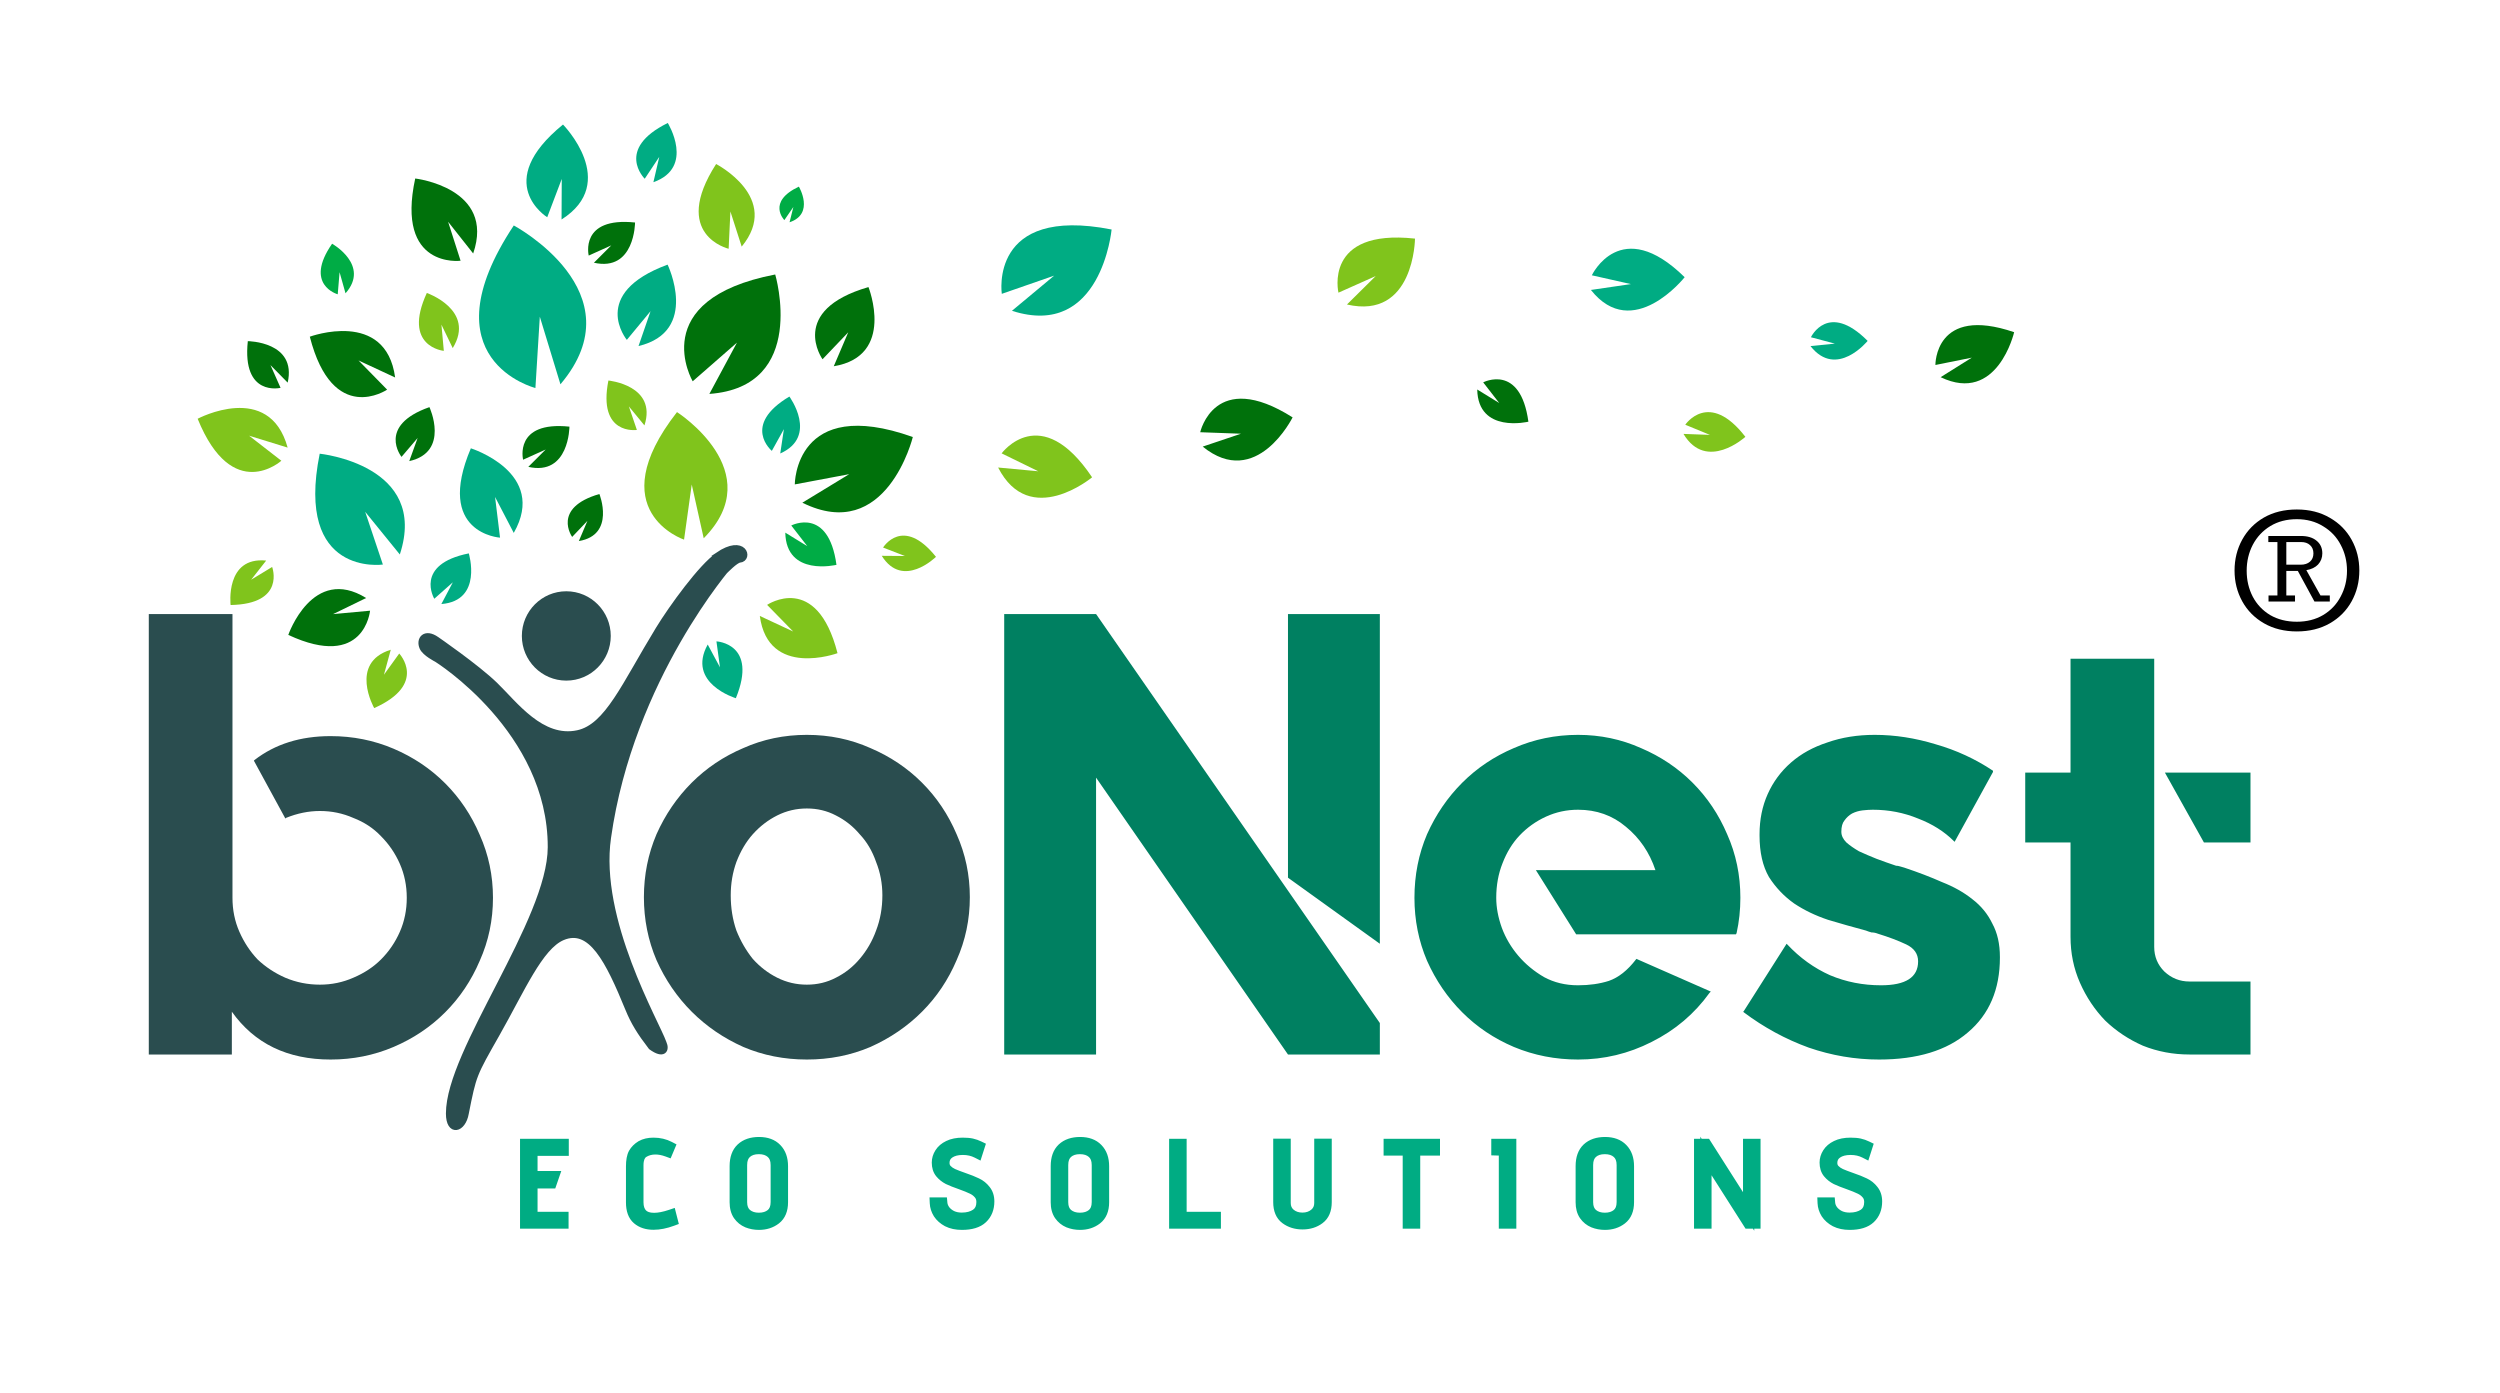 <svg width="445" height="248" viewBox="0 0 445 248" fill="none" xmlns="http://www.w3.org/2000/svg">
<path d="M408.837 112.396C406.629 112.396 404.685 111.916 403.005 110.956C401.325 109.996 400.029 108.688 399.117 107.032C398.205 105.376 397.749 103.552 397.749 101.56C397.749 99.544 398.205 97.708 399.117 96.052C400.029 94.396 401.313 93.088 402.969 92.128C404.649 91.168 406.605 90.688 408.837 90.688C411.069 90.688 413.025 91.18 414.705 92.164C416.385 93.124 417.681 94.432 418.593 96.088C419.505 97.744 419.961 99.568 419.961 101.56C419.961 103.552 419.505 105.376 418.593 107.032C417.681 108.688 416.385 109.996 414.705 110.956C413.025 111.916 411.069 112.396 408.837 112.396ZM408.837 110.668C410.613 110.668 412.173 110.272 413.517 109.48C414.885 108.664 415.929 107.56 416.649 106.168C417.393 104.776 417.765 103.252 417.765 101.596C417.765 99.916 417.393 98.38 416.649 96.988C415.929 95.596 414.885 94.492 413.517 93.676C412.173 92.836 410.613 92.416 408.837 92.416C407.037 92.416 405.465 92.824 404.121 93.64C402.777 94.456 401.733 95.572 400.989 96.988C400.269 98.38 399.909 99.916 399.909 101.596C399.909 103.276 400.269 104.812 400.989 106.204C401.709 107.572 402.741 108.664 404.085 109.48C405.453 110.272 407.037 110.668 408.837 110.668ZM403.797 105.988H405.381V96.484H403.761V95.404H409.557C410.733 95.404 411.657 95.68 412.329 96.232C413.025 96.784 413.373 97.54 413.373 98.5C413.373 99.268 413.121 99.928 412.617 100.48C412.113 101.008 411.417 101.344 410.529 101.488L413.049 105.988H414.705V107.068H411.969L409.017 101.632H406.965V105.988H408.513V107.068H403.797V105.988ZM409.521 100.516C410.217 100.516 410.769 100.336 411.177 99.976C411.585 99.616 411.789 99.124 411.789 98.5C411.789 97.876 411.585 97.384 411.177 97.024C410.793 96.664 410.265 96.484 409.593 96.484H406.965V100.516H409.521Z" fill="black"/>
<path d="M93.565 203.701H100.245V204.741H94.685V209.441H98.505L98.125 210.541H94.685V216.701H100.205V217.701H93.565V203.701ZM119.642 217.241C118.455 217.681 117.348 217.901 116.322 217.901C115.162 217.901 114.222 217.595 113.502 216.981C112.782 216.368 112.422 215.388 112.422 214.041V207.621C112.422 206.608 112.562 205.841 112.842 205.321C113.135 204.801 113.575 204.361 114.162 204.001C114.748 203.668 115.468 203.501 116.322 203.501C117.362 203.501 118.302 203.721 119.142 204.161L118.822 204.921C118.062 204.641 117.342 204.501 116.662 204.501C115.848 204.501 115.122 204.701 114.482 205.101C113.855 205.501 113.542 206.281 113.542 207.441V214.001C113.542 214.921 113.782 215.635 114.262 216.141C114.742 216.635 115.462 216.881 116.422 216.881C117.262 216.881 118.255 216.688 119.402 216.301L119.642 217.241ZM139.272 214.001C139.272 215.348 138.859 216.341 138.032 216.981C137.219 217.608 136.239 217.921 135.092 217.921C134.372 217.921 133.692 217.795 133.052 217.541C132.412 217.275 131.886 216.848 131.472 216.261C131.072 215.675 130.872 214.921 130.872 214.001V207.561C130.872 206.188 131.246 205.148 131.992 204.441C132.752 203.735 133.792 203.381 135.112 203.381C136.432 203.381 137.452 203.755 138.172 204.501C138.906 205.248 139.272 206.275 139.272 207.581V214.001ZM138.172 207.381C138.172 206.408 137.886 205.675 137.312 205.181C136.752 204.688 136.006 204.441 135.072 204.441C134.139 204.441 133.392 204.688 132.832 205.181C132.272 205.675 131.992 206.408 131.992 207.381V213.981C131.992 214.928 132.279 215.648 132.852 216.141C133.439 216.621 134.179 216.861 135.072 216.861C135.979 216.861 136.719 216.628 137.292 216.161C137.879 215.681 138.172 214.948 138.172 213.961V207.381ZM167.635 214.141C167.675 214.595 167.842 215.028 168.135 215.441C168.442 215.855 168.855 216.195 169.375 216.461C169.909 216.715 170.515 216.841 171.195 216.841C172.222 216.841 173.075 216.615 173.755 216.161C174.449 215.695 174.795 214.961 174.795 213.961C174.795 213.375 174.629 212.888 174.295 212.501C173.962 212.101 173.549 211.788 173.055 211.561C172.562 211.321 171.889 211.048 171.035 210.741C170.115 210.421 169.375 210.128 168.815 209.861C168.269 209.581 167.802 209.208 167.415 208.741C167.042 208.275 166.855 207.675 166.855 206.941C166.855 206.355 167.022 205.801 167.355 205.281C167.689 204.748 168.189 204.321 168.855 204.001C169.535 203.668 170.369 203.501 171.355 203.501C172.009 203.501 172.549 203.548 172.975 203.641C173.402 203.735 173.835 203.888 174.275 204.101L173.935 205.161C173.175 204.775 172.329 204.581 171.395 204.581C170.369 204.581 169.549 204.795 168.935 205.221C168.322 205.648 168.015 206.241 168.015 207.001C168.015 207.481 168.169 207.888 168.475 208.221C168.782 208.541 169.155 208.801 169.595 209.001C170.049 209.201 170.675 209.441 171.475 209.721C172.449 210.055 173.235 210.368 173.835 210.661C174.435 210.941 174.942 211.348 175.355 211.881C175.782 212.401 175.995 213.061 175.995 213.861C175.995 215.088 175.602 216.075 174.815 216.821C174.042 217.555 172.842 217.921 171.215 217.921C170.229 217.921 169.382 217.741 168.675 217.381C167.982 217.008 167.449 216.535 167.075 215.961C166.715 215.375 166.522 214.768 166.495 214.141H167.635ZM196.426 214.001C196.426 215.348 196.013 216.341 195.186 216.981C194.373 217.608 193.393 217.921 192.246 217.921C191.526 217.921 190.846 217.795 190.206 217.541C189.566 217.275 189.04 216.848 188.626 216.261C188.226 215.675 188.026 214.921 188.026 214.001V207.561C188.026 206.188 188.4 205.148 189.146 204.441C189.906 203.735 190.946 203.381 192.266 203.381C193.586 203.381 194.606 203.755 195.326 204.501C196.06 205.248 196.426 206.275 196.426 207.581V214.001ZM195.326 207.381C195.326 206.408 195.04 205.675 194.466 205.181C193.906 204.688 193.16 204.441 192.226 204.441C191.293 204.441 190.546 204.688 189.986 205.181C189.426 205.675 189.146 206.408 189.146 207.381V213.981C189.146 214.928 189.433 215.648 190.006 216.141C190.593 216.621 191.333 216.861 192.226 216.861C193.133 216.861 193.873 216.628 194.446 216.161C195.033 215.681 195.326 214.948 195.326 213.961V207.381ZM209.103 203.701H210.223V216.701H216.323V217.701H209.103V203.701ZM236.052 203.681V213.981C236.052 215.328 235.638 216.308 234.812 216.921C233.998 217.535 233.012 217.841 231.852 217.841C230.692 217.841 229.698 217.535 228.872 216.921C228.045 216.308 227.632 215.328 227.632 213.981V203.681H228.752V214.141C228.752 214.955 229.045 215.608 229.632 216.101C230.232 216.595 230.965 216.841 231.832 216.841C232.698 216.841 233.432 216.595 234.032 216.101C234.632 215.608 234.932 214.955 234.932 214.141V203.681H236.052ZM250.68 204.701H247.28V203.701H255.32V204.701H251.8V217.701H250.68V204.701ZM267.787 204.721L266.447 204.681V203.701H268.907V217.701H267.787V204.721ZM289.86 214.001C289.86 215.348 289.447 216.341 288.62 216.981C287.807 217.608 286.827 217.921 285.68 217.921C284.96 217.921 284.28 217.795 283.64 217.541C283 217.275 282.473 216.848 282.06 216.261C281.66 215.675 281.46 214.921 281.46 214.001V207.561C281.46 206.188 281.833 205.148 282.58 204.441C283.34 203.735 284.38 203.381 285.7 203.381C287.02 203.381 288.04 203.755 288.76 204.501C289.493 205.248 289.86 206.275 289.86 207.581V214.001ZM288.76 207.381C288.76 206.408 288.473 205.675 287.9 205.181C287.34 204.688 286.593 204.441 285.66 204.441C284.727 204.441 283.98 204.688 283.42 205.181C282.86 205.675 282.58 206.408 282.58 207.381V213.981C282.58 214.928 282.867 215.648 283.44 216.141C284.027 216.621 284.767 216.861 285.66 216.861C286.567 216.861 287.307 216.628 287.88 216.161C288.467 215.681 288.76 214.948 288.76 213.961V207.381ZM303.657 205.761V217.701H302.537V203.701H303.657L311.257 215.641V203.701H312.377V217.701H311.257L303.657 205.761ZM325.664 214.141C325.704 214.595 325.871 215.028 326.164 215.441C326.471 215.855 326.884 216.195 327.404 216.461C327.938 216.715 328.544 216.841 329.224 216.841C330.251 216.841 331.104 216.615 331.784 216.161C332.478 215.695 332.824 214.961 332.824 213.961C332.824 213.375 332.658 212.888 332.324 212.501C331.991 212.101 331.578 211.788 331.084 211.561C330.591 211.321 329.918 211.048 329.064 210.741C328.144 210.421 327.404 210.128 326.844 209.861C326.298 209.581 325.831 209.208 325.444 208.741C325.071 208.275 324.884 207.675 324.884 206.941C324.884 206.355 325.051 205.801 325.384 205.281C325.718 204.748 326.218 204.321 326.884 204.001C327.564 203.668 328.398 203.501 329.384 203.501C330.038 203.501 330.578 203.548 331.004 203.641C331.431 203.735 331.864 203.888 332.304 204.101L331.964 205.161C331.204 204.775 330.358 204.581 329.424 204.581C328.398 204.581 327.578 204.795 326.964 205.221C326.351 205.648 326.044 206.241 326.044 207.001C326.044 207.481 326.198 207.888 326.504 208.221C326.811 208.541 327.184 208.801 327.624 209.001C328.078 209.201 328.704 209.441 329.504 209.721C330.478 210.055 331.264 210.368 331.864 210.661C332.464 210.941 332.971 211.348 333.384 211.881C333.811 212.401 334.024 213.061 334.024 213.861C334.024 215.088 333.631 216.075 332.844 216.821C332.071 217.555 330.871 217.921 329.244 217.921C328.258 217.921 327.411 217.741 326.704 217.381C326.011 217.008 325.478 216.535 325.104 215.961C324.744 215.375 324.551 214.768 324.524 214.141H325.664Z" fill="#00AC83"/>
<path d="M93.565 203.701V202.701H92.565V203.701H93.565ZM100.245 203.701H101.245V202.701H100.245V203.701ZM100.245 204.741V205.741H101.245V204.741H100.245ZM94.685 204.741V203.741H93.685V204.741H94.685ZM94.685 209.441H93.685V210.441H94.685V209.441ZM98.505 209.441L99.45 209.768L99.908 208.441H98.505V209.441ZM98.125 210.541V211.541H98.837L99.07 210.868L98.125 210.541ZM94.685 210.541V209.541H93.685V210.541H94.685ZM94.685 216.701H93.685V217.701H94.685V216.701ZM100.205 216.701H101.205V215.701H100.205V216.701ZM100.205 217.701V218.701H101.205V217.701H100.205ZM93.565 217.701H92.565V218.701H93.565V217.701ZM93.565 204.701H100.245V202.701H93.565V204.701ZM99.245 203.701V204.741H101.245V203.701H99.245ZM100.245 203.741H94.685V205.741H100.245V203.741ZM93.685 204.741V209.441H95.685V204.741H93.685ZM94.685 210.441H98.505V208.441H94.685V210.441ZM97.559 209.115L97.18 210.215L99.07 210.868L99.45 209.768L97.559 209.115ZM98.125 209.541H94.685V211.541H98.125V209.541ZM93.685 210.541V216.701H95.685V210.541H93.685ZM94.685 217.701H100.205V215.701H94.685V217.701ZM99.205 216.701V217.701H101.205V216.701H99.205ZM100.205 216.701H93.565V218.701H100.205V216.701ZM94.565 217.701V203.701H92.565V217.701H94.565ZM119.642 217.241L119.989 218.179L120.833 217.866L120.61 216.994L119.642 217.241ZM113.502 216.981L114.15 216.22L113.502 216.981ZM112.842 205.321L111.971 204.83L111.966 204.839L111.961 204.847L112.842 205.321ZM114.162 204.001L113.668 203.132L113.653 203.14L113.639 203.149L114.162 204.001ZM119.142 204.161L120.063 204.549L120.42 203.702L119.606 203.276L119.142 204.161ZM118.822 204.921L118.476 205.86L119.372 206.19L119.743 205.309L118.822 204.921ZM114.482 205.101L113.952 204.253L113.944 204.258L114.482 205.101ZM114.262 216.141L113.536 216.829L113.545 216.839L114.262 216.141ZM119.402 216.301L120.37 216.054L120.104 215.009L119.082 215.354L119.402 216.301ZM119.294 216.304C118.194 216.712 117.206 216.901 116.322 216.901V218.901C117.491 218.901 118.716 218.651 119.989 218.179L119.294 216.304ZM116.322 216.901C115.343 216.901 114.651 216.647 114.15 216.22L112.853 217.743C113.792 218.543 114.98 218.901 116.322 218.901V216.901ZM114.15 216.22C113.735 215.867 113.422 215.224 113.422 214.041H111.422C111.422 215.553 111.828 216.869 112.853 217.743L114.15 216.22ZM113.422 214.041V207.621H111.422V214.041H113.422ZM113.422 207.621C113.422 206.67 113.558 206.1 113.722 205.795L111.961 204.847C111.565 205.583 111.422 206.546 111.422 207.621H113.422ZM113.713 205.813C113.91 205.462 114.22 205.139 114.685 204.854L113.639 203.149C112.929 203.584 112.359 204.141 111.971 204.83L113.713 205.813ZM114.656 204.871C115.057 204.643 115.596 204.501 116.322 204.501V202.501C115.34 202.501 114.44 202.693 113.668 203.132L114.656 204.871ZM116.322 204.501C117.216 204.501 117.994 204.689 118.678 205.047L119.606 203.276C118.609 202.753 117.507 202.501 116.322 202.501V204.501ZM118.22 203.773L117.9 204.533L119.743 205.309L120.063 204.549L118.22 203.773ZM119.167 203.983C118.317 203.67 117.48 203.501 116.662 203.501V205.501C117.203 205.501 117.806 205.613 118.476 205.86L119.167 203.983ZM116.662 203.501C115.676 203.501 114.763 203.746 113.952 204.253L115.012 205.949C115.48 205.656 116.021 205.501 116.662 205.501V203.501ZM113.944 204.258C112.893 204.929 112.542 206.141 112.542 207.441H114.542C114.542 206.422 114.817 206.074 115.02 205.944L113.944 204.258ZM112.542 207.441V214.001H114.542V207.441H112.542ZM112.542 214.001C112.542 215.093 112.829 216.084 113.536 216.829L114.988 215.454C114.734 215.186 114.542 214.749 114.542 214.001H112.542ZM113.545 216.839C114.277 217.592 115.3 217.881 116.422 217.881V215.881C115.623 215.881 115.206 215.678 114.978 215.444L113.545 216.839ZM116.422 217.881C117.407 217.881 118.513 217.656 119.721 217.249L119.082 215.354C117.997 215.72 117.117 215.881 116.422 215.881V217.881ZM118.433 216.549L118.673 217.489L120.61 216.994L120.37 216.054L118.433 216.549ZM138.032 216.981L138.643 217.774L138.645 217.772L138.032 216.981ZM133.052 217.541L132.668 218.464L132.676 218.468L132.684 218.471L133.052 217.541ZM131.472 216.261L130.646 216.825L130.651 216.831L130.655 216.837L131.472 216.261ZM131.992 204.441L131.312 203.709L131.305 203.715L131.992 204.441ZM138.172 204.501L137.453 205.196L137.459 205.202L138.172 204.501ZM137.312 205.181L136.651 205.932L136.66 205.939L137.312 205.181ZM132.832 205.181L133.494 205.932L132.832 205.181ZM132.852 216.141L132.2 216.899L132.21 216.907L132.219 216.915L132.852 216.141ZM137.292 216.161L137.924 216.937L137.926 216.935L137.292 216.161ZM138.272 214.001C138.272 215.136 137.935 215.793 137.42 216.191L138.645 217.772C139.784 216.89 140.272 215.56 140.272 214.001H138.272ZM137.422 216.189C136.804 216.665 136.046 216.921 135.092 216.921V218.921C136.433 218.921 137.634 218.551 138.643 217.774L137.422 216.189ZM135.092 216.921C134.493 216.921 133.938 216.816 133.421 216.612L132.684 218.471C133.447 218.773 134.252 218.921 135.092 218.921V216.921ZM133.437 216.618C132.978 216.427 132.599 216.124 132.29 215.685L130.655 216.837C131.173 217.573 131.847 218.123 132.668 218.464L133.437 216.618ZM132.299 215.698C132.041 215.32 131.872 214.779 131.872 214.001H129.872C129.872 215.063 130.104 216.029 130.646 216.825L132.299 215.698ZM131.872 214.001V207.561H129.872V214.001H131.872ZM131.872 207.561C131.872 206.367 132.193 205.628 132.68 205.168L131.305 203.715C130.298 204.668 129.872 206.009 129.872 207.561H131.872ZM132.673 205.174C133.202 204.682 133.974 204.381 135.112 204.381V202.381C133.611 202.381 132.303 202.787 131.312 203.709L132.673 205.174ZM135.112 204.381C136.239 204.381 136.969 204.694 137.453 205.196L138.892 203.807C137.936 202.815 136.626 202.381 135.112 202.381V204.381ZM137.459 205.202C137.966 205.718 138.272 206.468 138.272 207.581H140.272C140.272 206.081 139.846 204.778 138.886 203.801L137.459 205.202ZM138.272 207.581V214.001H140.272V207.581H138.272ZM139.172 207.381C139.172 206.206 138.819 205.158 137.965 204.423L136.66 205.939C136.953 206.191 137.172 206.61 137.172 207.381H139.172ZM137.974 204.431C137.188 203.739 136.186 203.441 135.072 203.441V205.441C135.826 205.441 136.317 205.637 136.651 205.932L137.974 204.431ZM135.072 203.441C133.959 203.441 132.957 203.739 132.171 204.431L133.494 205.932C133.828 205.637 134.319 205.441 135.072 205.441V203.441ZM132.171 204.431C131.335 205.168 130.992 206.214 130.992 207.381H132.992C132.992 206.602 133.21 206.181 133.494 205.932L132.171 204.431ZM130.992 207.381V213.981H132.992V207.381H130.992ZM130.992 213.981C130.992 215.14 131.352 216.17 132.2 216.899L133.505 215.383C133.206 215.126 132.992 214.716 132.992 213.981H130.992ZM132.219 216.915C133.015 217.567 133.991 217.861 135.072 217.861V215.861C134.367 215.861 133.863 215.676 133.486 215.367L132.219 216.915ZM135.072 217.861C136.155 217.861 137.134 217.579 137.924 216.937L136.661 215.386C136.304 215.677 135.803 215.861 135.072 215.861V217.861ZM137.926 216.935C138.811 216.211 139.172 215.151 139.172 213.961H137.172C137.172 214.746 136.948 215.151 136.659 215.387L137.926 216.935ZM139.172 213.961V207.381H137.172V213.961H139.172ZM167.635 214.141L168.632 214.053L168.551 213.141H167.635V214.141ZM168.135 215.441L167.32 216.02L167.326 216.029L167.332 216.037L168.135 215.441ZM169.375 216.461L168.919 217.351L168.933 217.358L168.946 217.365L169.375 216.461ZM173.755 216.161L174.31 216.993L174.314 216.991L173.755 216.161ZM174.295 212.501L173.527 213.142L173.533 213.148L173.538 213.154L174.295 212.501ZM173.055 211.561L172.618 212.461L172.628 212.465L172.638 212.47L173.055 211.561ZM171.035 210.741L171.374 209.8L171.364 209.797L171.035 210.741ZM168.815 209.861L168.36 210.751L168.372 210.758L168.386 210.764L168.815 209.861ZM167.415 208.741L166.635 209.366L166.64 209.373L166.645 209.379L167.415 208.741ZM167.355 205.281L168.197 205.821L168.203 205.811L167.355 205.281ZM168.855 204.001L169.288 204.903L169.296 204.899L168.855 204.001ZM172.975 203.641L172.762 204.618V204.618L172.975 203.641ZM174.275 204.101L175.228 204.407L175.493 203.58L174.712 203.202L174.275 204.101ZM173.935 205.161L173.482 206.053L174.529 206.585L174.888 205.467L173.935 205.161ZM168.475 208.221L167.74 208.898L167.746 208.906L167.753 208.913L168.475 208.221ZM169.595 209.001L169.182 209.912L169.192 209.916L169.595 209.001ZM171.475 209.721L171.145 210.665L171.151 210.667L171.475 209.721ZM173.835 210.661L173.396 211.56L173.404 211.564L173.413 211.568L173.835 210.661ZM175.355 211.881L174.565 212.494L174.574 212.505L174.582 212.516L175.355 211.881ZM174.815 216.821L175.504 217.547L175.504 217.547L174.815 216.821ZM168.675 217.381L168.201 218.262L168.211 218.267L168.222 218.272L168.675 217.381ZM167.075 215.961L166.223 216.484L166.23 216.496L166.237 216.507L167.075 215.961ZM166.495 214.141V213.141H165.452L165.496 214.184L166.495 214.141ZM166.639 214.229C166.697 214.879 166.936 215.479 167.32 216.02L168.951 214.863C168.748 214.577 168.654 214.311 168.632 214.053L166.639 214.229ZM167.332 216.037C167.742 216.59 168.281 217.024 168.919 217.351L169.832 215.572C169.43 215.365 169.142 215.12 168.939 214.846L167.332 216.037ZM168.946 217.365C169.633 217.691 170.39 217.841 171.195 217.841V215.841C170.641 215.841 170.185 215.739 169.805 215.558L168.946 217.365ZM171.195 217.841C172.369 217.841 173.428 217.581 174.31 216.993L173.201 215.329C172.723 215.648 172.075 215.841 171.195 215.841V217.841ZM174.314 216.991C175.34 216.3 175.795 215.219 175.795 213.961H173.795C173.795 214.704 173.557 215.089 173.197 215.332L174.314 216.991ZM175.795 213.961C175.795 213.173 175.566 212.443 175.053 211.848L173.538 213.154C173.692 213.333 173.795 213.576 173.795 213.961H175.795ZM175.064 211.861C174.631 211.342 174.096 210.939 173.473 210.653L172.638 212.47C173.002 212.637 173.293 212.861 173.527 213.142L175.064 211.861ZM173.493 210.662C172.953 210.4 172.242 210.112 171.374 209.8L170.697 211.682C171.536 211.984 172.171 212.243 172.618 212.461L173.493 210.662ZM171.364 209.797C170.461 209.483 169.759 209.203 169.245 208.959L168.386 210.764C168.992 211.053 169.769 211.36 170.707 211.686L171.364 209.797ZM169.271 208.971C168.844 208.752 168.484 208.464 168.185 208.103L166.645 209.379C167.12 209.952 167.694 210.41 168.36 210.751L169.271 208.971ZM168.196 208.117C167.995 207.865 167.855 207.501 167.855 206.941H165.855C165.855 207.849 166.089 208.685 166.635 209.366L168.196 208.117ZM167.855 206.941C167.855 206.556 167.962 206.189 168.197 205.821L166.514 204.742C166.083 205.414 165.855 206.153 165.855 206.941H167.855ZM168.203 205.811C168.42 205.465 168.762 205.156 169.288 204.903L168.423 203.1C167.616 203.487 166.958 204.031 166.507 204.751L168.203 205.811ZM169.296 204.899C169.804 204.65 170.477 204.501 171.355 204.501V202.501C170.261 202.501 169.267 202.686 168.415 203.103L169.296 204.899ZM171.355 204.501C171.969 204.501 172.431 204.546 172.762 204.618L173.189 202.664C172.667 202.55 172.049 202.501 171.355 202.501V204.501ZM172.762 204.618C173.103 204.693 173.462 204.818 173.839 205.001L174.712 203.202C174.209 202.958 173.701 202.777 173.189 202.664L172.762 204.618ZM173.323 203.796L172.983 204.856L174.888 205.467L175.228 204.407L173.323 203.796ZM174.389 204.27C173.476 203.805 172.471 203.581 171.395 203.581V205.581C172.186 205.581 172.875 205.744 173.482 206.053L174.389 204.27ZM171.395 203.581C170.239 203.581 169.198 203.821 168.364 204.4L169.507 206.042C169.9 205.769 170.499 205.581 171.395 205.581V203.581ZM168.364 204.4C167.477 205.018 167.015 205.921 167.015 207.001H169.015C169.015 206.562 169.167 206.278 169.507 206.042L168.364 204.4ZM167.015 207.001C167.015 207.716 167.252 208.369 167.74 208.898L169.211 207.544C169.085 207.407 169.015 207.247 169.015 207.001H167.015ZM167.753 208.913C168.156 209.333 168.636 209.664 169.182 209.912L170.009 208.091C169.674 207.939 169.409 207.75 169.197 207.529L167.753 208.913ZM169.192 209.916C169.68 210.132 170.335 210.382 171.145 210.665L171.806 208.778C171.016 208.501 170.417 208.271 169.999 208.086L169.192 209.916ZM171.151 210.667C172.104 210.994 172.848 211.292 173.396 211.56L174.275 209.763C173.623 209.444 172.794 209.116 171.799 208.775L171.151 210.667ZM173.413 211.568C173.866 211.779 174.247 212.084 174.565 212.494L176.146 211.269C175.637 210.612 175.005 210.104 174.258 209.755L173.413 211.568ZM174.582 212.516C174.836 212.824 174.995 213.247 174.995 213.861H176.995C176.995 212.876 176.729 211.978 176.129 211.247L174.582 212.516ZM174.995 213.861C174.995 214.853 174.688 215.564 174.127 216.096L175.504 217.547C176.516 216.586 176.995 215.323 176.995 213.861H174.995ZM174.127 216.096C173.617 216.58 172.717 216.921 171.215 216.921V218.921C172.967 218.921 174.467 218.53 175.504 217.547L174.127 216.096ZM171.215 216.921C170.349 216.921 169.665 216.763 169.129 216.49L168.222 218.272C169.099 218.719 170.109 218.921 171.215 218.921V216.921ZM169.15 216.501C168.581 216.195 168.182 215.829 167.913 215.416L166.237 216.507C166.715 217.241 167.383 217.821 168.201 218.262L169.15 216.501ZM167.928 215.438C167.648 214.982 167.513 214.539 167.495 214.099L165.496 214.184C165.531 214.997 165.783 215.767 166.223 216.484L167.928 215.438ZM166.495 215.141H167.635V213.141H166.495V215.141ZM195.186 216.981L195.797 217.774L195.799 217.772L195.186 216.981ZM190.206 217.541L189.822 218.464L189.83 218.468L189.838 218.471L190.206 217.541ZM188.626 216.261L187.8 216.825L187.805 216.831L187.809 216.837L188.626 216.261ZM189.146 204.441L188.465 203.709L188.459 203.715L189.146 204.441ZM195.326 204.501L194.607 205.196L194.613 205.202L195.326 204.501ZM194.466 205.181L193.805 205.932L193.814 205.939L194.466 205.181ZM189.986 205.181L190.647 205.932L189.986 205.181ZM190.006 216.141L189.354 216.899L189.364 216.907L189.373 216.915L190.006 216.141ZM194.446 216.161L195.078 216.937L195.08 216.935L194.446 216.161ZM195.426 214.001C195.426 215.136 195.088 215.793 194.574 216.191L195.799 217.772C196.938 216.89 197.426 215.56 197.426 214.001H195.426ZM194.576 216.189C193.958 216.665 193.199 216.921 192.246 216.921V218.921C193.587 218.921 194.788 218.551 195.797 217.774L194.576 216.189ZM192.246 216.921C191.647 216.921 191.092 216.816 190.574 216.612L189.838 218.471C190.601 218.773 191.406 218.921 192.246 218.921V216.921ZM190.591 216.618C190.131 216.427 189.753 216.124 189.444 215.685L187.809 216.837C188.327 217.573 189.001 218.123 189.822 218.464L190.591 216.618ZM189.453 215.698C189.195 215.32 189.026 214.779 189.026 214.001H187.026C187.026 215.063 187.258 216.029 187.8 216.825L189.453 215.698ZM189.026 214.001V207.561H187.026V214.001H189.026ZM189.026 207.561C189.026 206.367 189.347 205.628 189.834 205.168L188.459 203.715C187.452 204.668 187.026 206.009 187.026 207.561H189.026ZM189.827 205.174C190.356 204.682 191.128 204.381 192.266 204.381V202.381C190.765 202.381 189.457 202.787 188.465 203.709L189.827 205.174ZM192.266 204.381C193.393 204.381 194.123 204.694 194.607 205.196L196.046 203.807C195.09 202.815 193.78 202.381 192.266 202.381V204.381ZM194.613 205.202C195.12 205.718 195.426 206.468 195.426 207.581H197.426C197.426 206.081 197 204.778 196.04 203.801L194.613 205.202ZM195.426 207.581V214.001H197.426V207.581H195.426ZM196.326 207.381C196.326 206.206 195.973 205.158 195.119 204.423L193.814 205.939C194.107 206.191 194.326 206.61 194.326 207.381H196.326ZM195.127 204.431C194.342 203.739 193.34 203.441 192.226 203.441V205.441C192.98 205.441 193.47 205.637 193.805 205.932L195.127 204.431ZM192.226 203.441C191.113 203.441 190.11 203.739 189.325 204.431L190.647 205.932C190.982 205.637 191.473 205.441 192.226 205.441V203.441ZM189.325 204.431C188.489 205.168 188.146 206.214 188.146 207.381H190.146C190.146 206.602 190.364 206.181 190.647 205.932L189.325 204.431ZM188.146 207.381V213.981H190.146V207.381H188.146ZM188.146 213.981C188.146 215.14 188.506 216.17 189.354 216.899L190.659 215.383C190.36 215.126 190.146 214.716 190.146 213.981H188.146ZM189.373 216.915C190.169 217.567 191.145 217.861 192.226 217.861V215.861C191.521 215.861 191.017 215.676 190.64 215.367L189.373 216.915ZM192.226 217.861C193.309 217.861 194.288 217.579 195.078 216.937L193.815 215.386C193.458 215.677 192.957 215.861 192.226 215.861V217.861ZM195.08 216.935C195.965 216.211 196.326 215.151 196.326 213.961H194.326C194.326 214.746 194.102 215.151 193.813 215.387L195.08 216.935ZM196.326 213.961V207.381H194.326V213.961H196.326ZM209.103 203.701V202.701H208.103V203.701H209.103ZM210.223 203.701H211.223V202.701H210.223V203.701ZM210.223 216.701H209.223V217.701H210.223V216.701ZM216.323 216.701H217.323V215.701H216.323V216.701ZM216.323 217.701V218.701H217.323V217.701H216.323ZM209.103 217.701H208.103V218.701H209.103V217.701ZM209.103 204.701H210.223V202.701H209.103V204.701ZM209.223 203.701V216.701H211.223V203.701H209.223ZM210.223 217.701H216.323V215.701H210.223V217.701ZM215.323 216.701V217.701H217.323V216.701H215.323ZM216.323 216.701H209.103V218.701H216.323V216.701ZM210.103 217.701V203.701H208.103V217.701H210.103ZM236.052 203.681H237.052V202.681H236.052V203.681ZM234.812 216.921L234.216 216.118L234.209 216.123L234.812 216.921ZM228.872 216.921L229.467 216.118L228.872 216.921ZM227.632 203.681V202.681H226.632V203.681H227.632ZM228.752 203.681H229.752V202.681H228.752V203.681ZM229.632 216.101L228.988 216.867L228.996 216.874L229.632 216.101ZM234.032 216.101L234.667 216.874L234.032 216.101ZM234.932 203.681V202.681H233.932V203.681H234.932ZM235.052 203.681V213.981H237.052V203.681H235.052ZM235.052 213.981C235.052 215.118 234.713 215.749 234.216 216.118L235.407 217.724C236.563 216.867 237.052 215.538 237.052 213.981H235.052ZM234.209 216.123C233.593 216.588 232.826 216.841 231.852 216.841V218.841C233.197 218.841 234.403 218.482 235.414 217.72L234.209 216.123ZM231.852 216.841C230.878 216.841 230.1 216.588 229.467 216.118L228.276 217.724C229.296 218.482 230.505 218.841 231.852 218.841V216.841ZM229.467 216.118C228.97 215.749 228.632 215.118 228.632 213.981H226.632C226.632 215.538 227.12 216.867 228.276 217.724L229.467 216.118ZM228.632 213.981V203.681H226.632V213.981H228.632ZM227.632 204.681H228.752V202.681H227.632V204.681ZM227.752 203.681V214.141H229.752V203.681H227.752ZM227.752 214.141C227.752 215.229 228.16 216.171 228.988 216.867L230.275 215.336C229.93 215.046 229.752 214.68 229.752 214.141H227.752ZM228.996 216.874C229.796 217.531 230.762 217.841 231.832 217.841V215.841C231.168 215.841 230.667 215.658 230.267 215.329L228.996 216.874ZM231.832 217.841C232.901 217.841 233.867 217.531 234.667 216.874L233.396 215.329C232.996 215.658 232.495 215.841 231.832 215.841V217.841ZM234.667 216.874C235.51 216.18 235.932 215.238 235.932 214.141H233.932C233.932 214.672 233.753 215.036 233.396 215.329L234.667 216.874ZM235.932 214.141V203.681H233.932V214.141H235.932ZM234.932 204.681H236.052V202.681H234.932V204.681ZM250.68 204.701H251.68V203.701H250.68V204.701ZM247.28 204.701H246.28V205.701H247.28V204.701ZM247.28 203.701V202.701H246.28V203.701H247.28ZM255.32 203.701H256.32V202.701H255.32V203.701ZM255.32 204.701V205.701H256.32V204.701H255.32ZM251.8 204.701V203.701H250.8V204.701H251.8ZM251.8 217.701V218.701H252.8V217.701H251.8ZM250.68 217.701H249.68V218.701H250.68V217.701ZM250.68 203.701H247.28V205.701H250.68V203.701ZM248.28 204.701V203.701H246.28V204.701H248.28ZM247.28 204.701H255.32V202.701H247.28V204.701ZM254.32 203.701V204.701H256.32V203.701H254.32ZM255.32 203.701H251.8V205.701H255.32V203.701ZM250.8 204.701V217.701H252.8V204.701H250.8ZM251.8 216.701H250.68V218.701H251.8V216.701ZM251.68 217.701V204.701H249.68V217.701H251.68ZM267.787 204.721H268.787V203.751L267.816 203.722L267.787 204.721ZM266.447 204.681H265.447V205.652L266.417 205.681L266.447 204.681ZM266.447 203.701V202.701H265.447V203.701H266.447ZM268.907 203.701H269.907V202.701H268.907V203.701ZM268.907 217.701V218.701H269.907V217.701H268.907ZM267.787 217.701H266.787V218.701H267.787V217.701ZM267.816 203.722L266.476 203.682L266.417 205.681L267.757 205.721L267.816 203.722ZM267.447 204.681V203.701H265.447V204.681H267.447ZM266.447 204.701H268.907V202.701H266.447V204.701ZM267.907 203.701V217.701H269.907V203.701H267.907ZM268.907 216.701H267.787V218.701H268.907V216.701ZM268.787 217.701V204.721H266.787V217.701H268.787ZM288.62 216.981L289.23 217.774L289.232 217.772L288.62 216.981ZM283.64 217.541L283.255 218.464L283.264 218.468L283.272 218.471L283.64 217.541ZM282.06 216.261L281.234 216.825L281.238 216.831L281.243 216.837L282.06 216.261ZM282.58 204.441L281.899 203.709L281.893 203.715L282.58 204.441ZM288.76 204.501L288.04 205.196L288.047 205.202L288.76 204.501ZM287.9 205.181L287.239 205.932L287.248 205.939L287.9 205.181ZM283.42 205.181L284.081 205.932L283.42 205.181ZM283.44 216.141L282.788 216.899L282.797 216.907L282.807 216.915L283.44 216.141ZM287.88 216.161L288.511 216.937L288.513 216.935L287.88 216.161ZM288.86 214.001C288.86 215.136 288.522 215.793 288.008 216.191L289.232 217.772C290.371 216.89 290.86 215.56 290.86 214.001H288.86ZM288.01 216.189C287.392 216.665 286.633 216.921 285.68 216.921V218.921C287.02 218.921 288.222 218.551 289.23 217.774L288.01 216.189ZM285.68 216.921C285.08 216.921 284.526 216.816 284.008 216.612L283.272 218.471C284.034 218.773 284.84 218.921 285.68 218.921V216.921ZM284.025 216.618C283.565 216.427 283.186 216.124 282.877 215.685L281.243 216.837C281.76 217.573 282.435 218.123 283.255 218.464L284.025 216.618ZM282.886 215.698C282.629 215.32 282.46 214.779 282.46 214.001H280.46C280.46 215.063 280.691 216.029 281.234 216.825L282.886 215.698ZM282.46 214.001V207.561H280.46V214.001H282.46ZM282.46 207.561C282.46 206.367 282.781 205.628 283.267 205.168L281.893 203.715C280.886 204.668 280.46 206.009 280.46 207.561H282.46ZM283.261 205.174C283.79 204.682 284.561 204.381 285.7 204.381V202.381C284.199 202.381 282.89 202.787 281.899 203.709L283.261 205.174ZM285.7 204.381C286.827 204.381 287.557 204.694 288.04 205.196L289.48 203.807C288.523 202.815 287.213 202.381 285.7 202.381V204.381ZM288.047 205.202C288.553 205.718 288.86 206.468 288.86 207.581H290.86C290.86 206.081 290.434 204.778 289.473 203.801L288.047 205.202ZM288.86 207.581V214.001H290.86V207.581H288.86ZM289.76 207.381C289.76 206.206 289.406 205.158 288.552 204.423L287.248 205.939C287.54 206.191 287.76 206.61 287.76 207.381H289.76ZM288.561 204.431C287.776 203.739 286.773 203.441 285.66 203.441V205.441C286.413 205.441 286.904 205.637 287.239 205.932L288.561 204.431ZM285.66 203.441C284.546 203.441 283.544 203.739 282.759 204.431L284.081 205.932C284.416 205.637 284.907 205.441 285.66 205.441V203.441ZM282.759 204.431C281.922 205.168 281.58 206.214 281.58 207.381H283.58C283.58 206.602 283.798 206.181 284.081 205.932L282.759 204.431ZM281.58 207.381V213.981H283.58V207.381H281.58ZM281.58 213.981C281.58 215.14 281.94 216.17 282.788 216.899L284.092 215.383C283.793 215.126 283.58 214.716 283.58 213.981H281.58ZM282.807 216.915C283.603 217.567 284.579 217.861 285.66 217.861V215.861C284.954 215.861 284.451 215.676 284.073 215.367L282.807 216.915ZM285.66 217.861C286.743 217.861 287.722 217.579 288.511 216.937L287.249 215.386C286.891 215.677 286.39 215.861 285.66 215.861V217.861ZM288.513 216.935C289.398 216.211 289.76 215.151 289.76 213.961H287.76C287.76 214.746 287.535 215.151 287.247 215.387L288.513 216.935ZM289.76 213.961V207.381H287.76V213.961H289.76ZM303.657 205.761L304.5 205.224L302.657 202.328V205.761H303.657ZM303.657 217.701V218.701H304.657V217.701H303.657ZM302.537 217.701H301.537V218.701H302.537V217.701ZM302.537 203.701V202.701H301.537V203.701H302.537ZM303.657 203.701L304.5 203.164L304.205 202.701H303.657V203.701ZM311.257 215.641L310.413 216.178L312.257 219.075V215.641H311.257ZM311.257 203.701V202.701H310.257V203.701H311.257ZM312.377 203.701H313.377V202.701H312.377V203.701ZM312.377 217.701V218.701H313.377V217.701H312.377ZM311.257 217.701L310.413 218.238L310.708 218.701H311.257V217.701ZM302.657 205.761V217.701H304.657V205.761H302.657ZM303.657 216.701H302.537V218.701H303.657V216.701ZM303.537 217.701V203.701H301.537V217.701H303.537ZM302.537 204.701H303.657V202.701H302.537V204.701ZM302.813 204.238L310.413 216.178L312.1 215.104L304.5 203.164L302.813 204.238ZM312.257 215.641V203.701H310.257V215.641H312.257ZM311.257 204.701H312.377V202.701H311.257V204.701ZM311.377 203.701V217.701H313.377V203.701H311.377ZM312.377 216.701H311.257V218.701H312.377V216.701ZM312.1 217.164L304.5 205.224L302.813 206.298L310.413 218.238L312.1 217.164ZM325.664 214.141L326.66 214.053L326.58 213.141H325.664V214.141ZM326.164 215.441L325.349 216.02L325.355 216.029L325.361 216.037L326.164 215.441ZM327.404 216.461L326.948 217.351L326.962 217.358L326.975 217.365L327.404 216.461ZM331.784 216.161L332.339 216.993L332.343 216.991L331.784 216.161ZM332.324 212.501L331.556 213.142L331.561 213.148L331.567 213.154L332.324 212.501ZM331.084 211.561L330.647 212.461L330.657 212.465L330.667 212.47L331.084 211.561ZM329.064 210.741L329.403 209.8L329.393 209.797L329.064 210.741ZM326.844 209.861L326.388 210.751L326.401 210.758L326.414 210.764L326.844 209.861ZM325.444 208.741L324.663 209.366L324.669 209.373L324.674 209.379L325.444 208.741ZM325.384 205.281L326.226 205.821L326.232 205.811L325.384 205.281ZM326.884 204.001L327.317 204.903L327.325 204.899L326.884 204.001ZM331.004 203.641L330.791 204.618V204.618L331.004 203.641ZM332.304 204.101L333.257 204.407L333.522 203.58L332.741 203.202L332.304 204.101ZM331.964 205.161L331.511 206.053L332.558 206.585L332.917 205.467L331.964 205.161ZM326.504 208.221L325.768 208.898L325.775 208.906L325.782 208.913L326.504 208.221ZM327.624 209.001L327.211 209.912L327.221 209.916L327.624 209.001ZM329.504 209.721L329.174 210.665L329.18 210.667L329.504 209.721ZM331.864 210.661L331.425 211.56L331.433 211.564L331.441 211.568L331.864 210.661ZM333.384 211.881L332.594 212.494L332.602 212.505L332.611 212.516L333.384 211.881ZM332.844 216.821L333.532 217.547L333.533 217.547L332.844 216.821ZM326.704 217.381L326.23 218.262L326.24 218.267L326.25 218.272L326.704 217.381ZM325.104 215.961L324.252 216.484L324.259 216.496L324.266 216.507L325.104 215.961ZM324.524 214.141V213.141H323.481L323.525 214.184L324.524 214.141ZM324.668 214.229C324.726 214.879 324.965 215.479 325.349 216.02L326.98 214.863C326.777 214.577 326.683 214.311 326.66 214.053L324.668 214.229ZM325.361 216.037C325.771 216.59 326.31 217.024 326.948 217.351L327.861 215.572C327.459 215.365 327.171 215.12 326.967 214.846L325.361 216.037ZM326.975 217.365C327.662 217.691 328.418 217.841 329.224 217.841V215.841C328.67 215.841 328.214 215.739 327.833 215.558L326.975 217.365ZM329.224 217.841C330.398 217.841 331.457 217.581 332.339 216.993L331.23 215.329C330.751 215.648 330.104 215.841 329.224 215.841V217.841ZM332.343 216.991C333.369 216.3 333.824 215.219 333.824 213.961H331.824C331.824 214.704 331.586 215.089 331.226 215.332L332.343 216.991ZM333.824 213.961C333.824 213.173 333.595 212.443 333.082 211.848L331.567 213.154C331.721 213.333 331.824 213.576 331.824 213.961H333.824ZM333.093 211.861C332.66 211.342 332.125 210.939 331.502 210.653L330.667 212.47C331.031 212.637 331.322 212.861 331.556 213.142L333.093 211.861ZM331.522 210.662C330.982 210.4 330.271 210.112 329.403 209.8L328.726 211.682C329.564 211.984 330.2 212.243 330.647 212.461L331.522 210.662ZM329.393 209.797C328.49 209.483 327.788 209.203 327.274 208.959L326.414 210.764C327.021 211.053 327.798 211.36 328.736 211.686L329.393 209.797ZM327.3 208.971C326.873 208.752 326.513 208.464 326.214 208.103L324.674 209.379C325.149 209.952 325.723 210.41 326.388 210.751L327.3 208.971ZM326.225 208.117C326.024 207.865 325.884 207.501 325.884 206.941H323.884C323.884 207.849 324.118 208.685 324.663 209.366L326.225 208.117ZM325.884 206.941C325.884 206.556 325.99 206.189 326.226 205.821L324.542 204.742C324.112 205.414 323.884 206.153 323.884 206.941H325.884ZM326.232 205.811C326.449 205.465 326.791 205.156 327.317 204.903L326.452 203.1C325.645 203.487 324.987 204.031 324.536 204.751L326.232 205.811ZM327.325 204.899C327.833 204.65 328.506 204.501 329.384 204.501V202.501C328.29 202.501 327.296 202.686 326.444 203.103L327.325 204.899ZM329.384 204.501C329.997 204.501 330.46 204.546 330.791 204.618L331.218 202.664C330.696 202.55 330.078 202.501 329.384 202.501V204.501ZM330.791 204.618C331.132 204.693 331.491 204.818 331.868 205.001L332.741 203.202C332.238 202.958 331.73 202.777 331.218 202.664L330.791 204.618ZM331.352 203.796L331.012 204.856L332.917 205.467L333.257 204.407L331.352 203.796ZM332.418 204.27C331.504 203.805 330.5 203.581 329.424 203.581V205.581C330.215 205.581 330.904 205.744 331.511 206.053L332.418 204.27ZM329.424 203.581C328.268 203.581 327.226 203.821 326.393 204.4L327.535 206.042C327.929 205.769 328.527 205.581 329.424 205.581V203.581ZM326.393 204.4C325.506 205.018 325.044 205.921 325.044 207.001H327.044C327.044 206.562 327.196 206.278 327.535 206.042L326.393 204.4ZM325.044 207.001C325.044 207.716 325.281 208.369 325.768 208.898L327.24 207.544C327.114 207.407 327.044 207.247 327.044 207.001H325.044ZM325.782 208.913C326.185 209.333 326.665 209.664 327.211 209.912L328.038 208.091C327.703 207.939 327.437 207.75 327.226 207.529L325.782 208.913ZM327.221 209.916C327.709 210.132 328.364 210.382 329.174 210.665L329.835 208.778C329.045 208.501 328.446 208.271 328.028 208.086L327.221 209.916ZM329.18 210.667C330.133 210.994 330.877 211.292 331.425 211.56L332.304 209.763C331.652 209.444 330.822 209.116 329.828 208.775L329.18 210.667ZM331.441 211.568C331.895 211.779 332.276 212.084 332.594 212.494L334.175 211.269C333.666 210.612 333.034 210.104 332.287 209.755L331.441 211.568ZM332.611 212.516C332.865 212.824 333.024 213.247 333.024 213.861H335.024C335.024 212.876 334.757 211.978 334.157 211.247L332.611 212.516ZM333.024 213.861C333.024 214.853 332.717 215.564 332.156 216.096L333.533 217.547C334.545 216.586 335.024 215.323 335.024 213.861H333.024ZM332.156 216.096C331.646 216.58 330.746 216.921 329.244 216.921V218.921C330.996 218.921 332.496 218.53 333.532 217.547L332.156 216.096ZM329.244 216.921C328.378 216.921 327.694 216.763 327.158 216.49L326.25 218.272C327.128 218.719 328.138 218.921 329.244 218.921V216.921ZM327.178 216.501C326.61 216.195 326.211 215.829 325.942 215.416L324.266 216.507C324.744 217.241 325.412 217.821 326.23 218.262L327.178 216.501ZM325.957 215.438C325.677 214.982 325.542 214.539 325.523 214.099L323.525 214.184C323.56 214.997 323.812 215.767 324.252 216.484L325.957 215.438ZM324.524 215.141H325.664V213.141H324.524V215.141Z" fill="#00AC83"/>
<path d="M58.853 131.029C62.81 131.029 66.544 131.776 70.053 133.269C73.562 134.763 76.624 136.816 79.237 139.429C81.85 142.043 83.904 145.104 85.397 148.613C86.965 152.123 87.749 155.856 87.749 159.813C87.749 163.771 86.965 167.504 85.397 171.013C83.904 174.523 81.85 177.584 79.237 180.197C76.624 182.811 73.562 184.864 70.053 186.357C66.544 187.851 62.81 188.597 58.853 188.597C51.162 188.597 45.301 185.76 41.269 180.085V187.701H26.485V109.301H41.381V159.813C41.381 161.979 41.792 163.995 42.613 165.861C43.434 167.728 44.517 169.371 45.861 170.789C47.28 172.133 48.922 173.216 50.789 174.037C52.73 174.859 54.784 175.269 56.949 175.269C59.04 175.269 61.018 174.859 62.885 174.037C64.826 173.216 66.469 172.133 67.813 170.789C69.232 169.371 70.352 167.728 71.173 165.861C71.994 163.995 72.405 161.979 72.405 159.813C72.405 157.648 71.994 155.632 71.173 153.765C70.352 151.899 69.232 150.256 67.813 148.837C66.469 147.419 64.826 146.336 62.885 145.589C61.018 144.768 59.04 144.357 56.949 144.357C54.933 144.357 52.917 144.768 50.901 145.589L50.789 145.701L50.677 145.477L45.189 135.397L45.301 135.285C48.96 132.448 53.477 131.029 58.853 131.029ZM143.623 130.805C147.655 130.805 151.426 131.589 154.935 133.157C158.444 134.651 161.506 136.704 164.119 139.317C166.732 141.931 168.786 144.992 170.279 148.501C171.847 152.011 172.631 155.744 172.631 159.701C172.631 163.659 171.847 167.392 170.279 170.901C168.786 174.411 166.732 177.472 164.119 180.085C161.506 182.699 158.444 184.789 154.935 186.357C151.426 187.851 147.655 188.597 143.623 188.597C139.591 188.597 135.82 187.851 132.311 186.357C128.802 184.789 125.74 182.699 123.127 180.085C120.514 177.472 118.423 174.411 116.855 170.901C115.362 167.392 114.615 163.659 114.615 159.701C114.615 155.744 115.362 152.011 116.855 148.501C118.423 144.992 120.514 141.931 123.127 139.317C125.74 136.704 128.802 134.651 132.311 133.157C135.82 131.589 139.591 130.805 143.623 130.805ZM143.623 175.269C145.49 175.269 147.207 174.859 148.775 174.037C150.418 173.216 151.836 172.096 153.031 170.677C154.3 169.184 155.271 167.504 155.943 165.637C156.69 163.696 157.063 161.605 157.063 159.365C157.063 157.275 156.69 155.296 155.943 153.429C155.271 151.488 154.3 149.845 153.031 148.501C151.836 147.083 150.418 145.963 148.775 145.141C147.207 144.32 145.49 143.909 143.623 143.909C141.756 143.909 140.002 144.32 138.359 145.141C136.716 145.963 135.26 147.083 133.991 148.501C132.796 149.845 131.826 151.488 131.079 153.429C130.407 155.296 130.071 157.275 130.071 159.365C130.071 161.605 130.407 163.696 131.079 165.637C131.826 167.504 132.796 169.184 133.991 170.677C135.26 172.096 136.716 173.216 138.359 174.037C140.002 174.859 141.756 175.269 143.623 175.269Z" fill="#2A4D4F"/>
<path d="M195.1 109.301L245.612 182.101V187.701H229.26L195.1 138.421V187.701H178.748V109.301H195.1ZM229.26 109.301H245.612V167.989L229.26 156.229V109.301ZM280.891 130.805C284.849 130.805 288.582 131.589 292.091 133.157C295.601 134.651 298.662 136.704 301.275 139.317C303.889 141.931 305.942 144.992 307.435 148.501C309.003 152.011 309.787 155.781 309.787 159.813C309.787 161.979 309.563 164.069 309.115 166.085L309.003 166.309H280.555L273.387 154.885H294.667C293.622 151.749 291.867 149.173 289.403 147.157C287.014 145.141 284.177 144.133 280.891 144.133C278.875 144.133 276.971 144.544 275.179 145.365C273.387 146.187 271.819 147.307 270.475 148.725C269.206 150.069 268.198 151.712 267.451 153.653C266.705 155.52 266.331 157.573 266.331 159.813C266.331 161.531 266.667 163.323 267.339 165.189C268.011 166.981 268.982 168.624 270.251 170.117C271.521 171.611 273.051 172.88 274.843 173.925C276.635 174.896 278.651 175.381 280.891 175.381C282.907 175.381 284.737 175.12 286.379 174.597C288.097 174 289.702 172.731 291.195 170.789L291.307 170.677L291.531 170.789L304.523 176.501L304.299 176.725C301.611 180.459 298.177 183.371 293.995 185.461C289.889 187.552 285.521 188.597 280.891 188.597C276.859 188.597 273.051 187.851 269.467 186.357C265.958 184.864 262.897 182.811 260.283 180.197C257.67 177.584 255.579 174.523 254.011 171.013C252.518 167.504 251.771 163.771 251.771 159.813C251.771 155.781 252.518 152.011 254.011 148.501C255.579 144.992 257.67 141.931 260.283 139.317C262.897 136.704 265.958 134.651 269.467 133.157C273.051 131.589 276.859 130.805 280.891 130.805ZM338.959 154.437C341.423 155.259 343.663 156.117 345.679 157.013C347.77 157.835 349.562 158.843 351.055 160.037C352.623 161.232 353.818 162.688 354.639 164.405C355.535 166.048 355.983 168.027 355.983 170.341V170.453C355.983 176.128 354.079 180.571 350.271 183.781C346.538 186.992 341.274 188.597 334.479 188.597C330.223 188.597 326.042 187.888 321.935 186.469C317.828 184.976 313.983 182.885 310.399 180.197L310.287 180.085L310.399 179.973L318.015 167.989L318.127 168.101C320.367 170.491 322.906 172.32 325.743 173.589C328.58 174.784 331.604 175.381 334.815 175.381C339.22 175.381 341.423 173.963 341.423 171.125C341.423 169.781 340.714 168.773 339.295 168.101C337.876 167.429 336.196 166.795 334.255 166.197C333.882 166.048 333.508 165.973 333.135 165.973C332.836 165.899 332.5 165.787 332.127 165.637C329.887 165.04 327.647 164.405 325.407 163.733C323.167 162.987 321.151 162.016 319.359 160.821C317.567 159.552 316.074 157.984 314.879 156.117C313.759 154.176 313.199 151.712 313.199 148.725V148.501C313.199 145.888 313.684 143.499 314.655 141.333C315.626 139.168 317.007 137.301 318.799 135.733C320.591 134.165 322.756 132.971 325.295 132.149C327.834 131.253 330.634 130.805 333.695 130.805C337.279 130.805 340.9 131.365 344.559 132.485C348.218 133.531 351.615 135.099 354.751 137.189V137.413L347.919 149.845L347.807 149.733C346.09 148.016 343.962 146.672 341.423 145.701C338.884 144.656 336.196 144.133 333.359 144.133C332.836 144.133 332.239 144.171 331.567 144.245C330.895 144.32 330.26 144.507 329.663 144.805C329.14 145.104 328.692 145.515 328.319 146.037C327.946 146.485 327.759 147.157 327.759 148.053C327.759 148.725 328.058 149.36 328.655 149.957C329.252 150.48 329.999 151.003 330.895 151.525C331.866 151.973 332.911 152.421 334.031 152.869C335.226 153.317 336.383 153.728 337.503 154.101C337.727 154.101 337.951 154.139 338.175 154.213C338.474 154.288 338.735 154.363 338.959 154.437ZM400.586 137.525V149.957H392.298L385.354 137.525H400.586ZM383.45 168.549C383.45 170.267 384.047 171.723 385.242 172.917C386.511 174.112 388.005 174.709 389.722 174.709H400.586V187.701H389.722C386.81 187.701 384.047 187.179 381.434 186.133C378.895 185.013 376.655 183.52 374.714 181.653C372.847 179.712 371.354 177.472 370.234 174.933C369.114 172.395 368.554 169.669 368.554 166.757V149.957H360.49V137.525H368.554V117.253H383.45V168.549Z" fill="#008061"/>
<path d="M82.941 198.199C84.32 191.257 84.309 191.362 88.481 184.012C92.921 176.187 96.143 168.554 100.15 166.869C105.165 164.762 108.274 170.97 111.79 179.568C112.752 181.921 113.866 183.751 115.89 186.38C118.152 188.02 118.692 186.848 118.152 185.657C116.893 182.044 106.147 163.717 108.266 149.091C112.282 120.616 130.108 100.415 129.756 100.8L129.103 101.619C129.103 101.619 130.951 99.708 131.67 99.652C133.507 99.508 132.528 95.554 127.733 98.811L127.796 98.832C124.86 100.8 119.521 108.185 117.195 111.996C111.119 121.943 108.122 129.339 102.84 130.476C96.386 131.863 91.643 125.296 88.122 121.891C84.8 118.68 77.721 113.811 77.721 113.811C75.618 112.336 74.512 113.808 75.171 115.28C75.638 116.32 77.721 117.359 77.721 117.359C77.721 117.359 98.047 130.006 97.998 150.805C97.967 163.95 79.874 187.072 79.874 198.2C79.876 201.792 82.421 201.136 82.941 198.199Z" fill="#2A4D4F" stroke="#2A4D4F" stroke-miterlimit="10"/>
<path d="M100.803 121.149C105.172 121.149 108.714 117.589 108.714 113.197C108.714 108.806 105.172 105.246 100.803 105.246C96.433 105.246 92.891 108.806 92.891 113.197C92.891 117.589 96.433 121.149 100.803 121.149Z" fill="#2A4D4F"/>
<path d="M121.761 96.056C121.761 96.056 106.732 91 120.504 73.352C120.504 73.352 137.048 83.903 125.26 95.811L123.13 86.244L121.761 96.056Z" fill="#80C41C"/>
<path d="M136.545 107.668C136.545 107.668 145.357 101.696 149.077 116.266C149.077 116.266 136.739 120.807 135.247 109.64L141.181 112.408L136.545 107.668Z" fill="#80C41C"/>
<path d="M68.152 100.49C68.152 100.49 52.462 102.737 56.908 80.758C56.908 80.758 76.403 82.742 71.169 98.697L65.003 91.102L68.152 100.49Z" fill="#00AC83"/>
<path d="M89.007 95.701C89.007 95.701 77.363 94.982 83.812 79.798C83.812 79.798 97.576 84.134 91.45 94.858L88.122 88.462L89.007 95.701Z" fill="#00AC83"/>
<path d="M95.304 69.066C95.304 69.066 75.569 64.092 91.454 40.132C91.454 40.132 113.673 51.987 99.758 68.404L96.088 56.371L95.304 69.066Z" fill="#00AC83"/>
<path d="M77.303 106.58C77.303 106.58 73.662 100.47 83.445 98.503C83.445 98.503 86.013 106.921 78.563 107.521L80.606 103.649L77.303 106.58Z" fill="#00AC83"/>
<path d="M137.387 80.255C137.387 80.255 131.932 75.706 140.51 70.585C140.51 70.585 145.714 77.668 138.885 80.72L139.533 76.386L137.387 80.255Z" fill="#00AC83"/>
<path d="M140.846 93.54C140.846 93.54 147.462 90.089 148.892 100.541C148.892 100.541 139.931 102.711 139.783 94.81L143.698 97.218L140.846 93.54Z" fill="#00AC45"/>
<path d="M111.576 60.497C111.576 60.497 104.783 52.283 118.833 47.104C118.833 47.104 124.563 58.99 113.657 61.598L115.801 55.386L111.576 60.497Z" fill="#00AC83"/>
<path d="M79.001 62.453C79.001 62.453 71.542 61.762 75.976 52.144C75.976 52.144 84.725 55.197 80.586 61.959L78.575 57.789L79.001 62.453Z" fill="#80C41C"/>
<path d="M114.762 31.816C114.762 31.816 109.398 26.561 118.866 21.89C118.866 21.89 123.754 29.797 116.304 32.434L117.351 27.921L114.762 31.816Z" fill="#00AC83"/>
<path d="M123.299 67.872C123.299 67.872 114.788 53.341 137.988 48.858C137.988 48.858 143.914 68.838 126.266 70.119L131.177 60.988L123.299 67.872Z" fill="#00710B"/>
<path d="M68.909 69.356C68.909 69.356 59.241 75.92 55.146 59.931C55.146 59.931 68.686 54.935 70.332 67.192L63.815 64.161L68.909 69.356Z" fill="#00710B"/>
<path d="M113.364 76.528C113.364 76.528 106.352 77.569 108.295 67.733C108.295 67.733 117.015 68.575 114.712 75.721L111.936 72.34L113.364 76.528Z" fill="#80C41C"/>
<path d="M101.845 95.571C101.845 95.571 98.153 90.42 106.692 87.934C106.692 87.934 109.601 95.213 103.034 96.309L104.558 92.718L101.845 95.571Z" fill="#00710B"/>
<path d="M71.063 116.328C71.063 116.328 76.199 121.757 66.606 126.039C66.606 126.039 62.045 117.988 69.556 115.653L68.343 120.102L71.063 116.328Z" fill="#80C41C"/>
<path d="M178.32 52.302C178.32 52.302 175.964 36.55 197.865 40.851C197.865 40.851 196.041 60.459 180.128 55.323L187.637 49.066L178.32 52.302Z" fill="#00AC83"/>
<path d="M238.245 52.097C238.245 52.097 235.537 40.69 251.869 42.472C251.869 42.472 251.749 56.969 239.758 54.201L244.878 49.138L238.245 52.097Z" fill="#80C41C"/>
<path d="M322.345 60.03C322.345 60.03 325.379 53.592 332.44 60.679C332.44 60.679 326.899 67.497 322.266 61.603L326.607 61.162L322.345 60.03Z" fill="#00AC83"/>
<path d="M264.008 68.06C264.008 68.06 270.626 64.609 272.055 75.061C272.055 75.061 263.094 77.231 262.947 69.33L266.861 71.737L264.008 68.06Z" fill="#00710B"/>
<path d="M81.983 46.412C81.983 46.412 70.412 47.905 73.908 31.773C73.908 31.773 88.238 33.43 84.226 45.121L79.76 39.468L81.983 46.412Z" fill="#00710B"/>
<path d="M129.698 44.28C129.698 44.28 119.354 41.832 127.468 29.196C127.468 29.196 139.162 35.216 132.021 43.899L130.012 37.642L129.698 44.28Z" fill="#80C41C"/>
<path d="M127.526 114.164C127.526 114.164 134.973 114.523 130.982 124.281C130.982 124.281 122.15 121.628 125.974 114.725L128.155 118.783L127.526 114.164Z" fill="#00AC83"/>
<path d="M60.116 52.384C60.116 52.384 54.026 50.706 59.114 43.382C59.114 43.382 65.928 47.208 61.502 52.209L60.445 48.452L60.116 52.384Z" fill="#00AC45"/>
<path d="M97.406 38.669C97.406 38.669 87.448 32.56 100.213 22.169C100.213 22.169 110.363 32.471 99.957 39.069L99.991 31.854L97.406 38.669Z" fill="#00AC83"/>
<path d="M50.081 82.013C50.081 82.013 41.384 89.828 35.18 74.538C35.18 74.538 47.928 67.753 51.201 79.674L44.337 77.554L50.081 82.013Z" fill="#80C41C"/>
<path d="M157.188 97.465C157.188 97.465 160.696 91.73 166.604 99.117C166.604 99.117 160.702 104.951 156.953 98.935L161.074 98.969L157.188 97.465Z" fill="#80C41C"/>
<path d="M139.617 39.175C139.617 39.175 136.429 35.944 142.199 33.221C142.199 33.221 145.069 38.047 140.541 39.564L141.219 36.847L139.617 39.175Z" fill="#00AC45"/>
<path d="M178.289 80.698C178.289 80.698 185.217 71.265 194.393 84.96C194.393 84.96 183.291 94.214 177.666 83.219L184.815 83.887L178.289 80.698Z" fill="#80C41C"/>
<path d="M283.348 49.003C283.348 49.003 288.471 38.137 299.869 49.343C299.869 49.343 290.628 61.025 283.182 51.611L290.301 50.568L283.348 49.003Z" fill="#00AC83"/>
<path d="M299.978 75.604C299.978 75.604 304.18 69.335 310.679 77.758C310.679 77.758 303.74 84.058 299.659 77.236L304.366 77.409L299.978 75.604Z" fill="#80C41C"/>
<path d="M141.473 86.225C141.473 86.225 141.449 70.297 162.481 77.789C162.481 77.789 157.809 96.915 142.82 89.48L151.161 84.401L141.473 86.225Z" fill="#00710B"/>
<path d="M71.472 81.325C71.472 81.325 67.022 75.78 76.439 72.469C76.439 72.469 80.143 80.448 72.847 82.08L74.338 77.961L71.472 81.325Z" fill="#00710B"/>
<path d="M65.87 108.704C65.87 108.704 64.891 119.343 51.316 113.013C51.316 113.013 55.63 100.537 65.174 106.446L59.286 109.312L65.87 108.704Z" fill="#00710B"/>
<path d="M93.112 81.829C93.112 81.829 91.436 74.908 101.36 75.943C101.36 75.943 101.33 84.749 94.038 83.102L97.131 80.013L93.112 81.829Z" fill="#00710B"/>
<path d="M213.638 76.936C213.638 76.936 216.184 65.493 230.084 74.293C230.084 74.293 223.65 87.269 214.083 79.495L220.892 77.201L213.638 76.936Z" fill="#00710B"/>
<path d="M344.502 64.967C344.502 64.967 344.354 54.286 358.518 59.131C358.518 59.131 355.547 71.998 345.432 67.139L350.984 63.661L344.502 64.967Z" fill="#00710B"/>
<path d="M104.792 45.492C104.792 45.492 103.114 38.571 113.039 39.606C113.039 39.606 113.01 48.411 105.716 46.765L108.811 43.676L104.792 45.492Z" fill="#00710B"/>
<path d="M146.41 63.947C146.41 63.947 140.21 55.272 154.587 51.1C154.587 51.1 159.471 63.363 148.41 65.193L150.987 59.149L146.41 63.947Z" fill="#00710B"/>
<path d="M49.94 69.036C49.94 69.036 43.049 70.698 44.111 60.726C44.111 60.726 52.871 60.787 51.207 68.109L48.144 64.989L49.94 69.036Z" fill="#00710B"/>
<path d="M48.44 100.919C48.44 100.919 50.913 107.512 41.048 107.694C41.048 107.694 40.024 99.047 47.379 99.782L44.711 103.19L48.44 100.919Z" fill="#80C41C"/>
</svg>
